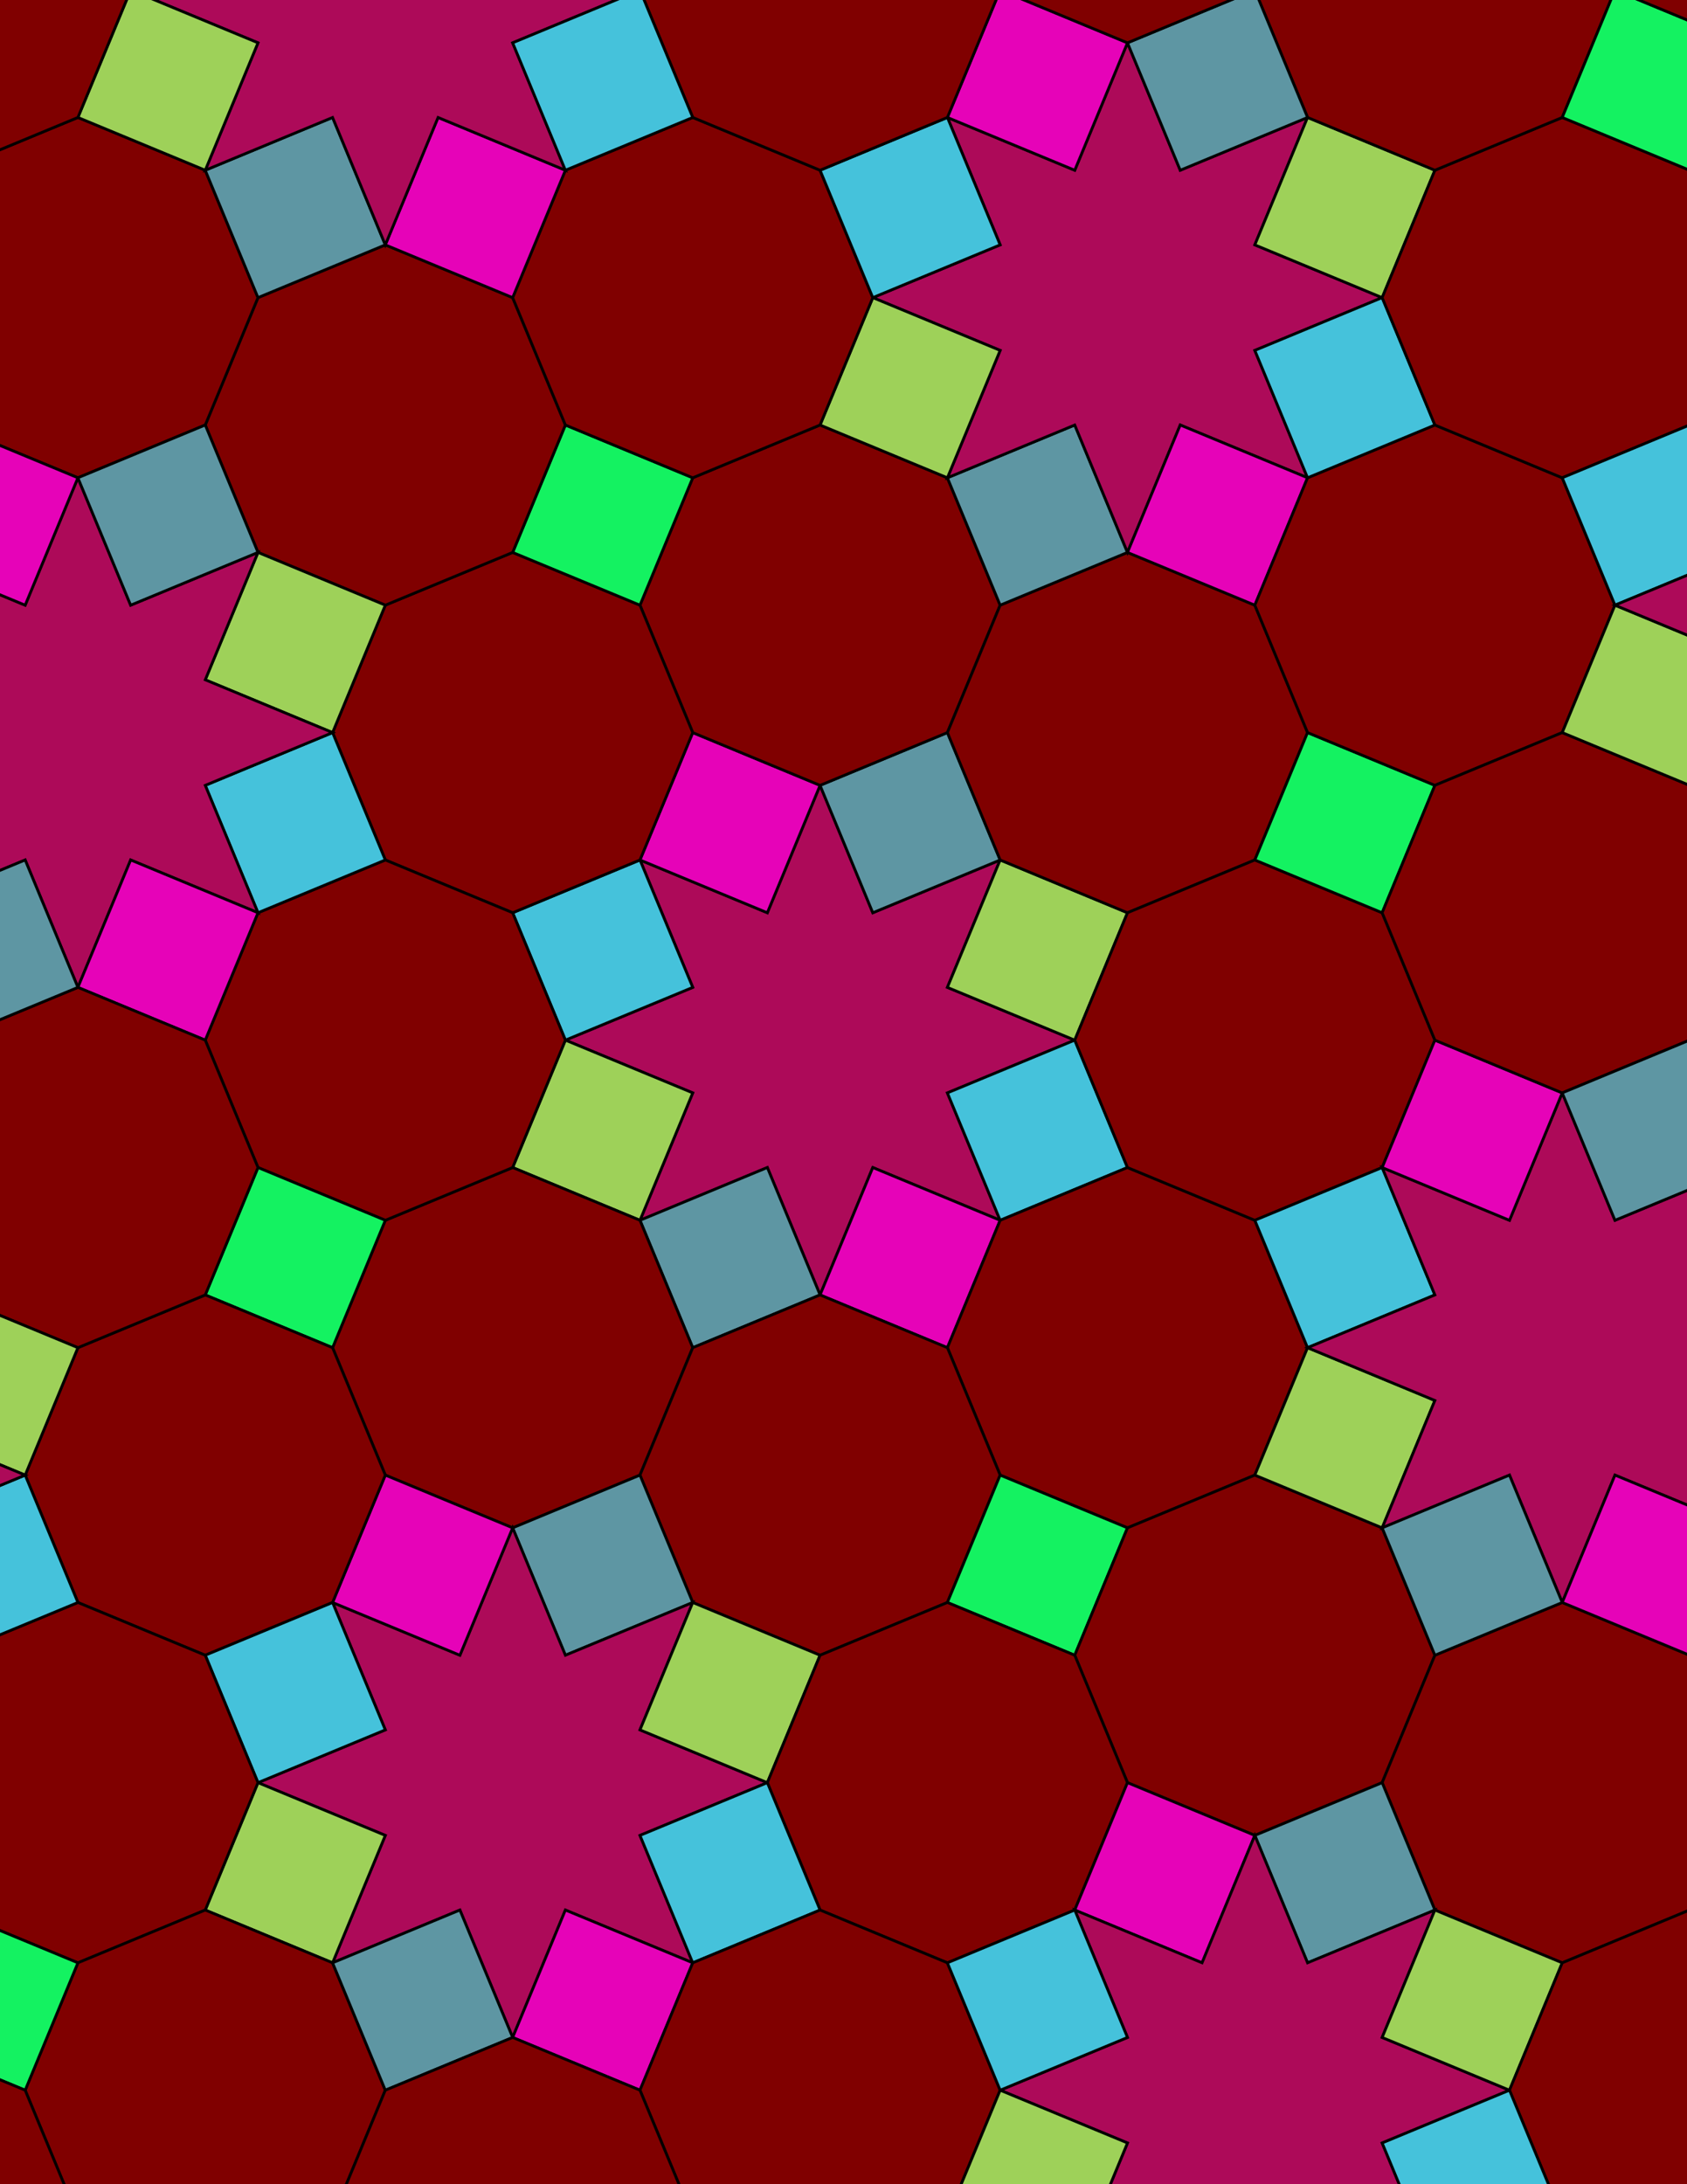 <svg xmlns="http://www.w3.org/2000/svg" xmlns:xlink="http://www.w3.org/1999/xlink" xmlns:inkscape="http://www.inkscape.org/namespaces/inkscape" version="1.1" width="612" height="792" viewBox="0 0 612 792">
<path transform="matrix(.1,0,0,-.1,0,792)" d="M2975 3224.5 3166.3 3686.5 3628.3 3495.1 3436.9 3957.1 3898.9 4148.4 3436.9 4339.7 3628.3 4801.7 3166.3 4610.3 2975 5072.3 2783.7 4610.3 2321.7 4801.7 2513.1 4339.7 2051.1 4148.4 2513.1 3957.1 2321.7 3495.1 2783.7 3686.5" fill="#ad0a59"/>
<path transform="matrix(.1,0,0,-.1,0,792)" stroke-width="10" stroke-linecap="butt" stroke-miterlimit="10" stroke-linejoin="miter" fill="none" stroke="#000000" d="M2975 3224.5 3166.3 3686.5 3628.3 3495.1 3436.9 3957.1 3898.9 4148.4 3436.9 4339.7 3628.3 4801.7 3166.3 4610.3 2975 5072.3 2783.7 4610.3 2321.7 4801.7 2513.1 4339.7 2051.1 4148.4 2513.1 3957.1 2321.7 3495.1 2783.7 3686.5Z"/>
<path transform="matrix(.1,0,0,-.1,0,792)" d="M3166.3 4610.3 3628.3 4801.7 3436.9 5263.6 2975 5072.3Z" fill="#5e96a3"/>
<path transform="matrix(.1,0,0,-.1,0,792)" stroke-width="10" stroke-linecap="butt" stroke-miterlimit="10" stroke-linejoin="miter" fill="none" stroke="#000000" d="M3166.3 4610.3 3628.3 4801.7 3436.9 5263.6 2975 5072.3Z"/>
<path transform="matrix(.1,0,0,-.1,0,792)" d="M2783.7 4610.3 2975 5072.3 2513.1 5263.6 2321.7 4801.7Z" fill="#e603b8"/>
<path transform="matrix(.1,0,0,-.1,0,792)" stroke-width="10" stroke-linecap="butt" stroke-miterlimit="10" stroke-linejoin="miter" fill="none" stroke="#000000" d="M2783.7 4610.3 2975 5072.3 2513.1 5263.6 2321.7 4801.7Z"/>
<path transform="matrix(.1,0,0,-.1,0,792)" d="M2783.7 3686.5 2321.7 3495.1 2513.1 3033.2 2975 3224.5Z" fill="#5e96a3"/>
<path transform="matrix(.1,0,0,-.1,0,792)" stroke-width="10" stroke-linecap="butt" stroke-miterlimit="10" stroke-linejoin="miter" fill="none" stroke="#000000" d="M2783.7 3686.5 2321.7 3495.1 2513.1 3033.2 2975 3224.5Z"/>
<path transform="matrix(.1,0,0,-.1,0,792)" d="M3166.3 3686.5 2975 3224.5 3436.9 3033.2 3628.3 3495.1Z" fill="#e603b8"/>
<path transform="matrix(.1,0,0,-.1,0,792)" stroke-width="10" stroke-linecap="butt" stroke-miterlimit="10" stroke-linejoin="miter" fill="none" stroke="#000000" d="M3166.3 3686.5 2975 3224.5 3436.9 3033.2 3628.3 3495.1Z"/>
<path transform="matrix(.1,0,0,-.1,0,792)" d="M3436.9 3957.1 3628.3 3495.1 4090.2 3686.5 3898.9 4148.4Z" fill="#45c2db"/>
<path transform="matrix(.1,0,0,-.1,0,792)" stroke-width="10" stroke-linecap="butt" stroke-miterlimit="10" stroke-linejoin="miter" fill="none" stroke="#000000" d="M3436.9 3957.1 3628.3 3495.1 4090.2 3686.5 3898.9 4148.4Z"/>
<path transform="matrix(.1,0,0,-.1,0,792)" d="M3436.9 4339.7 3898.9 4148.4 4090.2 4610.3 3628.3 4801.7Z" fill="#9ed159"/>
<path transform="matrix(.1,0,0,-.1,0,792)" stroke-width="10" stroke-linecap="butt" stroke-miterlimit="10" stroke-linejoin="miter" fill="none" stroke="#000000" d="M3436.9 4339.7 3898.9 4148.4 4090.2 4610.3 3628.3 4801.7Z"/>
<path transform="matrix(.1,0,0,-.1,0,792)" d="M2513.1 4339.7 2321.7 4801.7 1859.8 4610.3 2051.1 4148.4Z" fill="#45c2db"/>
<path transform="matrix(.1,0,0,-.1,0,792)" stroke-width="10" stroke-linecap="butt" stroke-miterlimit="10" stroke-linejoin="miter" fill="none" stroke="#000000" d="M2513.1 4339.7 2321.7 4801.7 1859.8 4610.3 2051.1 4148.4Z"/>
<path transform="matrix(.1,0,0,-.1,0,792)" d="M2513.1 3957.1 2051.1 4148.4 1859.8 3686.5 2321.7 3495.1Z" fill="#9ed159"/>
<path transform="matrix(.1,0,0,-.1,0,792)" stroke-width="10" stroke-linecap="butt" stroke-miterlimit="10" stroke-linejoin="miter" fill="none" stroke="#000000" d="M2513.1 3957.1 2051.1 4148.4 1859.8 3686.5 2321.7 3495.1Z"/>
<path transform="matrix(.1,0,0,-.1,0,792)" d="M2975 5072.3 3436.9 5263.6 3628.3 5725.6 3436.9 6187.5 2975 6378.9 2513.1 6187.5 2321.7 5725.6 2513.1 5263.6" fill="#800000"/>
<path transform="matrix(.1,0,0,-.1,0,792)" stroke-width="10" stroke-linecap="butt" stroke-miterlimit="10" stroke-linejoin="miter" fill="none" stroke="#000000" d="M2975 5072.3 3436.9 5263.6 3628.3 5725.6 3436.9 6187.5 2975 6378.9 2513.1 6187.5 2321.7 5725.6 2513.1 5263.6Z"/>
<path transform="matrix(.1,0,0,-.1,0,792)" d="M3628.3 4801.7 4090.2 4610.3 4552.2 4801.7 4743.5 5263.6 4552.2 5725.6 4090.2 5916.9 3628.3 5725.6 3436.9 5263.6" fill="#800000"/>
<path transform="matrix(.1,0,0,-.1,0,792)" stroke-width="10" stroke-linecap="butt" stroke-miterlimit="10" stroke-linejoin="miter" fill="none" stroke="#000000" d="M3628.3 4801.7 4090.2 4610.3 4552.2 4801.7 4743.5 5263.6 4552.2 5725.6 4090.2 5916.9 3628.3 5725.6 3436.9 5263.6Z"/>
<path transform="matrix(.1,0,0,-.1,0,792)" d="M2321.7 4801.7 2513.1 5263.6 2321.7 5725.6 1859.8 5916.9 1397.8 5725.6 1206.5 5263.6 1397.8 4801.7 1859.8 4610.3" fill="#800000"/>
<path transform="matrix(.1,0,0,-.1,0,792)" stroke-width="10" stroke-linecap="butt" stroke-miterlimit="10" stroke-linejoin="miter" fill="none" stroke="#000000" d="M2321.7 4801.7 2513.1 5263.6 2321.7 5725.6 1859.8 5916.9 1397.8 5725.6 1206.5 5263.6 1397.8 4801.7 1859.8 4610.3Z"/>
<path transform="matrix(.1,0,0,-.1,0,792)" d="M2321.7 3495.1 1859.8 3686.5 1397.8 3495.1 1206.5 3033.2 1397.8 2571.2 1859.8 2379.9 2321.7 2571.2 2513.1 3033.2" fill="#800000"/>
<path transform="matrix(.1,0,0,-.1,0,792)" stroke-width="10" stroke-linecap="butt" stroke-miterlimit="10" stroke-linejoin="miter" fill="none" stroke="#000000" d="M2321.7 3495.1 1859.8 3686.5 1397.8 3495.1 1206.5 3033.2 1397.8 2571.2 1859.8 2379.9 2321.7 2571.2 2513.1 3033.2Z"/>
<path transform="matrix(.1,0,0,-.1,0,792)" d="M3628.3 3495.1 3436.9 3033.2 3628.3 2571.2 4090.2 2379.9 4552.2 2571.2 4743.5 3033.2 4552.2 3495.1 4090.2 3686.5" fill="#800000"/>
<path transform="matrix(.1,0,0,-.1,0,792)" stroke-width="10" stroke-linecap="butt" stroke-miterlimit="10" stroke-linejoin="miter" fill="none" stroke="#000000" d="M3628.3 3495.1 3436.9 3033.2 3628.3 2571.2 4090.2 2379.9 4552.2 2571.2 4743.5 3033.2 4552.2 3495.1 4090.2 3686.5Z"/>
<path transform="matrix(.1,0,0,-.1,0,792)" d="M2975 3224.5 2513.1 3033.2 2321.7 2571.2 2513.1 2109.3 2975 1918 3436.9 2109.3 3628.3 2571.2 3436.9 3033.2" fill="#800000"/>
<path transform="matrix(.1,0,0,-.1,0,792)" stroke-width="10" stroke-linecap="butt" stroke-miterlimit="10" stroke-linejoin="miter" fill="none" stroke="#000000" d="M2975 3224.5 2513.1 3033.2 2321.7 2571.2 2513.1 2109.3 2975 1918 3436.9 2109.3 3628.3 2571.2 3436.9 3033.2Z"/>
<path transform="matrix(.1,0,0,-.1,0,792)" d="M3898.9 4148.4 4090.2 3686.5 4552.2 3495.1 5014.1 3686.5 5205.4 4148.4 5014.1 4610.3 4552.2 4801.7 4090.2 4610.3" fill="#800000"/>
<path transform="matrix(.1,0,0,-.1,0,792)" stroke-width="10" stroke-linecap="butt" stroke-miterlimit="10" stroke-linejoin="miter" fill="none" stroke="#000000" d="M3898.9 4148.4 4090.2 3686.5 4552.2 3495.1 5014.1 3686.5 5205.4 4148.4 5014.1 4610.3 4552.2 4801.7 4090.2 4610.3Z"/>
<path transform="matrix(.1,0,0,-.1,0,792)" d="M2051.1 4148.4 1859.8 4610.3 1397.8 4801.7 935.898 4610.3 744.602 4148.4 935.898 3686.5 1397.8 3495.1 1859.8 3686.5" fill="#800000"/>
<path transform="matrix(.1,0,0,-.1,0,792)" stroke-width="10" stroke-linecap="butt" stroke-miterlimit="10" stroke-linejoin="miter" fill="none" stroke="#000000" d="M2051.1 4148.4 1859.8 4610.3 1397.8 4801.7 935.898 4610.3 744.602 4148.4 935.898 3686.5 1397.8 3495.1 1859.8 3686.5Z"/>
<path transform="matrix(.1,0,0,-.1,0,792)" d="M3628.3 5725.6 4090.2 5916.9 3898.9 6378.9 3436.9 6187.5Z" fill="#5e96a3"/>
<path transform="matrix(.1,0,0,-.1,0,792)" stroke-width="10" stroke-linecap="butt" stroke-miterlimit="10" stroke-linejoin="miter" fill="none" stroke="#000000" d="M3628.3 5725.6 4090.2 5916.9 3898.9 6378.9 3436.9 6187.5Z"/>
<path transform="matrix(.1,0,0,-.1,0,792)" d="M2321.7 5725.6 2513.1 6187.5 2051.1 6378.9 1859.8 5916.9Z" fill="#14f261"/>
<path transform="matrix(.1,0,0,-.1,0,792)" stroke-width="10" stroke-linecap="butt" stroke-miterlimit="10" stroke-linejoin="miter" fill="none" stroke="#000000" d="M2321.7 5725.6 2513.1 6187.5 2051.1 6378.9 1859.8 5916.9Z"/>
<path transform="matrix(.1,0,0,-.1,0,792)" d="M2321.7 2571.2 1859.8 2379.9 2051.1 1918 2513.1 2109.3Z" fill="#5e96a3"/>
<path transform="matrix(.1,0,0,-.1,0,792)" stroke-width="10" stroke-linecap="butt" stroke-miterlimit="10" stroke-linejoin="miter" fill="none" stroke="#000000" d="M2321.7 2571.2 1859.8 2379.9 2051.1 1918 2513.1 2109.3Z"/>
<path transform="matrix(.1,0,0,-.1,0,792)" d="M3628.3 2571.2 3436.9 2109.3 3898.9 1918 4090.2 2379.9Z" fill="#14f261"/>
<path transform="matrix(.1,0,0,-.1,0,792)" stroke-width="10" stroke-linecap="butt" stroke-miterlimit="10" stroke-linejoin="miter" fill="none" stroke="#000000" d="M3628.3 2571.2 3436.9 2109.3 3898.9 1918 4090.2 2379.9Z"/>
<path transform="matrix(.1,0,0,-.1,0,792)" d="M4090.2 5916.9 4281.6 6378.9 4743.5 6187.5 4552.2 6649.4 5014.1 6840.8 4552.2 7032.1 4743.5 7494.1 4281.6 7302.7 4090.2 7764.7 3898.9 7302.7 3436.9 7494.1 3628.3 7032.1 3166.3 6840.8 3628.3 6649.4 3436.9 6187.5 3898.9 6378.9" fill="#ad0a59"/>
<path transform="matrix(.1,0,0,-.1,0,792)" stroke-width="10" stroke-linecap="butt" stroke-miterlimit="10" stroke-linejoin="miter" fill="none" stroke="#000000" d="M4090.2 5916.9 4281.6 6378.9 4743.5 6187.5 4552.2 6649.4 5014.1 6840.8 4552.2 7032.1 4743.5 7494.1 4281.6 7302.7 4090.2 7764.7 3898.9 7302.7 3436.9 7494.1 3628.3 7032.1 3166.3 6840.8 3628.3 6649.4 3436.9 6187.5 3898.9 6378.9Z"/>
<path transform="matrix(.1,0,0,-.1,0,792)" d="M4090.2 5916.9 4552.2 5725.6 4743.5 6187.5 4281.6 6378.9Z" fill="#e603b8"/>
<path transform="matrix(.1,0,0,-.1,0,792)" stroke-width="10" stroke-linecap="butt" stroke-miterlimit="10" stroke-linejoin="miter" fill="none" stroke="#000000" d="M4090.2 5916.9 4552.2 5725.6 4743.5 6187.5 4281.6 6378.9Z"/>
<path transform="matrix(.1,0,0,-.1,0,792)" d="M1859.8 5916.9 2051.1 6378.9 1859.8 6840.8 1397.8 7032.1 935.898 6840.8 744.602 6378.9 935.898 5916.9 1397.8 5725.6" fill="#800000"/>
<path transform="matrix(.1,0,0,-.1,0,792)" stroke-width="10" stroke-linecap="butt" stroke-miterlimit="10" stroke-linejoin="miter" fill="none" stroke="#000000" d="M1859.8 5916.9 2051.1 6378.9 1859.8 6840.8 1397.8 7032.1 935.898 6840.8 744.602 6378.9 935.898 5916.9 1397.8 5725.6Z"/>
<path transform="matrix(.1,0,0,-.1,0,792)" d="M1859.8 2379.9 1668.4 1918 1206.5 2109.3 1397.8 1647.4 935.898 1456 1397.8 1264.7 1206.5 802.699 1668.4 994.102 1859.8 532.102 2051.1 994.102 2513.1 802.699 2321.7 1264.7 2783.7 1456 2321.7 1647.4 2513.1 2109.3 2051.1 1918" fill="#ad0a59"/>
<path transform="matrix(.1,0,0,-.1,0,792)" stroke-width="10" stroke-linecap="butt" stroke-miterlimit="10" stroke-linejoin="miter" fill="none" stroke="#000000" d="M1859.8 2379.9 1668.4 1918 1206.5 2109.3 1397.8 1647.4 935.898 1456 1397.8 1264.7 1206.5 802.699 1668.4 994.102 1859.8 532.102 2051.1 994.102 2513.1 802.699 2321.7 1264.7 2783.7 1456 2321.7 1647.4 2513.1 2109.3 2051.1 1918Z"/>
<path transform="matrix(.1,0,0,-.1,0,792)" d="M1859.8 2379.9 1397.8 2571.2 1206.5 2109.3 1668.4 1918Z" fill="#e603b8"/>
<path transform="matrix(.1,0,0,-.1,0,792)" stroke-width="10" stroke-linecap="butt" stroke-miterlimit="10" stroke-linejoin="miter" fill="none" stroke="#000000" d="M1859.8 2379.9 1397.8 2571.2 1206.5 2109.3 1668.4 1918Z"/>
<path transform="matrix(.1,0,0,-.1,0,792)" d="M4090.2 2379.9 3898.9 1918 4090.2 1456 4552.2 1264.7 5014.1 1456 5205.4 1918 5014.1 2379.9 4552.2 2571.2" fill="#800000"/>
<path transform="matrix(.1,0,0,-.1,0,792)" stroke-width="10" stroke-linecap="butt" stroke-miterlimit="10" stroke-linejoin="miter" fill="none" stroke="#000000" d="M4090.2 2379.9 3898.9 1918 4090.2 1456 4552.2 1264.7 5014.1 1456 5205.4 1918 5014.1 2379.9 4552.2 2571.2Z"/>
<path transform="matrix(.1,0,0,-.1,0,792)" d="M3436.9 6187.5 3628.3 6649.4 3166.3 6840.8 2975 6378.9Z" fill="#9ed159"/>
<path transform="matrix(.1,0,0,-.1,0,792)" stroke-width="10" stroke-linecap="butt" stroke-miterlimit="10" stroke-linejoin="miter" fill="none" stroke="#000000" d="M3436.9 6187.5 3628.3 6649.4 3166.3 6840.8 2975 6378.9Z"/>
<path transform="matrix(.1,0,0,-.1,0,792)" d="M2513.1 6187.5 2975 6378.9 3166.3 6840.8 2975 7302.7 2513.1 7494.1 2051.1 7302.7 1859.8 6840.8 2051.1 6378.9" fill="#800000"/>
<path transform="matrix(.1,0,0,-.1,0,792)" stroke-width="10" stroke-linecap="butt" stroke-miterlimit="10" stroke-linejoin="miter" fill="none" stroke="#000000" d="M2513.1 6187.5 2975 6378.9 3166.3 6840.8 2975 7302.7 2513.1 7494.1 2051.1 7302.7 1859.8 6840.8 2051.1 6378.9Z"/>
<path transform="matrix(.1,0,0,-.1,0,792)" d="M2513.1 2109.3 2321.7 1647.4 2783.7 1456 2975 1918Z" fill="#9ed159"/>
<path transform="matrix(.1,0,0,-.1,0,792)" stroke-width="10" stroke-linecap="butt" stroke-miterlimit="10" stroke-linejoin="miter" fill="none" stroke="#000000" d="M2513.1 2109.3 2321.7 1647.4 2783.7 1456 2975 1918Z"/>
<path transform="matrix(.1,0,0,-.1,0,792)" d="M3436.9 2109.3 2975 1918 2783.7 1456 2975 994.102 3436.9 802.699 3898.9 994.102 4090.2 1456 3898.9 1918" fill="#800000"/>
<path transform="matrix(.1,0,0,-.1,0,792)" stroke-width="10" stroke-linecap="butt" stroke-miterlimit="10" stroke-linejoin="miter" fill="none" stroke="#000000" d="M3436.9 2109.3 2975 1918 2783.7 1456 2975 994.102 3436.9 802.699 3898.9 994.102 4090.2 1456 3898.9 1918Z"/>
<path transform="matrix(.1,0,0,-.1,0,792)" d="M4552.2 2571.2 5014.1 2379.9 5205.4 2841.8 4743.5 3033.2Z" fill="#9ed159"/>
<path transform="matrix(.1,0,0,-.1,0,792)" stroke-width="10" stroke-linecap="butt" stroke-miterlimit="10" stroke-linejoin="miter" fill="none" stroke="#000000" d="M4552.2 2571.2 5014.1 2379.9 5205.4 2841.8 4743.5 3033.2Z"/>
<path transform="matrix(.1,0,0,-.1,0,792)" d="M4552.2 3495.1 4743.5 3033.2 5205.4 3224.5 5014.1 3686.5Z" fill="#45c2db"/>
<path transform="matrix(.1,0,0,-.1,0,792)" stroke-width="10" stroke-linecap="butt" stroke-miterlimit="10" stroke-linejoin="miter" fill="none" stroke="#000000" d="M4552.2 3495.1 4743.5 3033.2 5205.4 3224.5 5014.1 3686.5Z"/>
<path transform="matrix(.1,0,0,-.1,0,792)" d="M4552.2 4801.7 5014.1 4610.3 5205.4 5072.3 4743.5 5263.6Z" fill="#14f261"/>
<path transform="matrix(.1,0,0,-.1,0,792)" stroke-width="10" stroke-linecap="butt" stroke-miterlimit="10" stroke-linejoin="miter" fill="none" stroke="#000000" d="M4552.2 4801.7 5014.1 4610.3 5205.4 5072.3 4743.5 5263.6Z"/>
<path transform="matrix(.1,0,0,-.1,0,792)" d="M4552.2 5725.6 4743.5 5263.6 5205.4 5072.3 5667.4 5263.6 5858.7 5725.6 5667.4 6187.5 5205.4 6378.9 4743.5 6187.5" fill="#800000"/>
<path transform="matrix(.1,0,0,-.1,0,792)" stroke-width="10" stroke-linecap="butt" stroke-miterlimit="10" stroke-linejoin="miter" fill="none" stroke="#000000" d="M4552.2 5725.6 4743.5 5263.6 5205.4 5072.3 5667.4 5263.6 5858.7 5725.6 5667.4 6187.5 5205.4 6378.9 4743.5 6187.5Z"/>
<path transform="matrix(.1,0,0,-.1,0,792)" d="M1397.8 5725.6 935.898 5916.9 744.602 5455 1206.5 5263.6Z" fill="#9ed159"/>
<path transform="matrix(.1,0,0,-.1,0,792)" stroke-width="10" stroke-linecap="butt" stroke-miterlimit="10" stroke-linejoin="miter" fill="none" stroke="#000000" d="M1397.8 5725.6 935.898 5916.9 744.602 5455 1206.5 5263.6Z"/>
<path transform="matrix(.1,0,0,-.1,0,792)" d="M1397.8 4801.7 1206.5 5263.6 744.602 5072.3 935.898 4610.3Z" fill="#45c2db"/>
<path transform="matrix(.1,0,0,-.1,0,792)" stroke-width="10" stroke-linecap="butt" stroke-miterlimit="10" stroke-linejoin="miter" fill="none" stroke="#000000" d="M1397.8 4801.7 1206.5 5263.6 744.602 5072.3 935.898 4610.3Z"/>
<path transform="matrix(.1,0,0,-.1,0,792)" d="M1397.8 3495.1 935.898 3686.5 744.602 3224.5 1206.5 3033.2Z" fill="#14f261"/>
<path transform="matrix(.1,0,0,-.1,0,792)" stroke-width="10" stroke-linecap="butt" stroke-miterlimit="10" stroke-linejoin="miter" fill="none" stroke="#000000" d="M1397.8 3495.1 935.898 3686.5 744.602 3224.5 1206.5 3033.2Z"/>
<path transform="matrix(.1,0,0,-.1,0,792)" d="M1397.8 2571.2 1206.5 3033.2 744.602 3224.5 282.602 3033.2 91.301 2571.2 282.602 2109.3 744.602 1918 1206.5 2109.3" fill="#800000"/>
<path transform="matrix(.1,0,0,-.1,0,792)" stroke-width="10" stroke-linecap="butt" stroke-miterlimit="10" stroke-linejoin="miter" fill="none" stroke="#000000" d="M1397.8 2571.2 1206.5 3033.2 744.602 3224.5 282.602 3033.2 91.301 2571.2 282.602 2109.3 744.602 1918 1206.5 2109.3Z"/>
<path transform="matrix(.1,0,0,-.1,0,792)" d="M1206.5 2109.3 744.602 1918 935.898 1456 1397.8 1647.4Z" fill="#45c2db"/>
<path transform="matrix(.1,0,0,-.1,0,792)" stroke-width="10" stroke-linecap="butt" stroke-miterlimit="10" stroke-linejoin="miter" fill="none" stroke="#000000" d="M1206.5 2109.3 744.602 1918 935.898 1456 1397.8 1647.4Z"/>
<path transform="matrix(.1,0,0,-.1,0,792)" d="M4743.5 3033.2 5205.4 2841.8 5014.1 2379.9 5476 2571.2 5667.4 2109.3 5858.7 2571.2 6320.7 2379.9 6129.3 2841.8 6591.3 3033.2 6129.3 3224.5 6320.7 3686.5 5858.7 3495.1 5667.4 3957.1 5476 3495.1 5014.1 3686.5 5205.4 3224.5" fill="#ad0a59"/>
<path transform="matrix(.1,0,0,-.1,0,792)" stroke-width="10" stroke-linecap="butt" stroke-miterlimit="10" stroke-linejoin="miter" fill="none" stroke="#000000" d="M4743.5 3033.2 5205.4 2841.8 5014.1 2379.9 5476 2571.2 5667.4 2109.3 5858.7 2571.2 6320.7 2379.9 6129.3 2841.8 6591.3 3033.2 6129.3 3224.5 6320.7 3686.5 5858.7 3495.1 5667.4 3957.1 5476 3495.1 5014.1 3686.5 5205.4 3224.5Z"/>
<path transform="matrix(.1,0,0,-.1,0,792)" d="M4743.5 6187.5 5205.4 6378.9 5014.1 6840.8 4552.2 6649.4Z" fill="#45c2db"/>
<path transform="matrix(.1,0,0,-.1,0,792)" stroke-width="10" stroke-linecap="butt" stroke-miterlimit="10" stroke-linejoin="miter" fill="none" stroke="#000000" d="M4743.5 6187.5 5205.4 6378.9 5014.1 6840.8 4552.2 6649.4Z"/>
<path transform="matrix(.1,0,0,-.1,0,792)" d="M1206.5 5263.6 744.602 5455 935.898 5916.9 474 5725.6 282.602 6187.5 91.301 5725.6-370.699 5916.9-179.301 5455-641.301 5263.6-179.301 5072.3-370.699 4610.3 91.301 4801.7 282.602 4339.7 474 4801.7 935.898 4610.3 744.602 5072.3" fill="#ad0a59"/>
<path transform="matrix(.1,0,0,-.1,0,792)" stroke-width="10" stroke-linecap="butt" stroke-miterlimit="10" stroke-linejoin="miter" fill="none" stroke="#000000" d="M1206.5 5263.6 744.602 5455 935.898 5916.9 474 5725.6 282.602 6187.5 91.301 5725.6-370.699 5916.9-179.301 5455-641.301 5263.6-179.301 5072.3-370.699 4610.3 91.301 4801.7 282.602 4339.7 474 4801.7 935.898 4610.3 744.602 5072.3Z"/>
<path transform="matrix(.1,0,0,-.1,0,792)" d="M3166.3 6840.8 3628.3 7032.1 3436.9 7494.1 2975 7302.7Z" fill="#45c2db"/>
<path transform="matrix(.1,0,0,-.1,0,792)" stroke-width="10" stroke-linecap="butt" stroke-miterlimit="10" stroke-linejoin="miter" fill="none" stroke="#000000" d="M3166.3 6840.8 3628.3 7032.1 3436.9 7494.1 2975 7302.7Z"/>
<path transform="matrix(.1,0,0,-.1,0,792)" d="M1859.8 6840.8 2051.1 7302.7 1589.2 7494.1 1397.8 7032.1Z" fill="#e603b8"/>
<path transform="matrix(.1,0,0,-.1,0,792)" stroke-width="10" stroke-linecap="butt" stroke-miterlimit="10" stroke-linejoin="miter" fill="none" stroke="#000000" d="M1859.8 6840.8 2051.1 7302.7 1589.2 7494.1 1397.8 7032.1Z"/>
<path transform="matrix(.1,0,0,-.1,0,792)" d="M2783.7 1456 2321.7 1264.7 2513.1 802.699 2975 994.102Z" fill="#45c2db"/>
<path transform="matrix(.1,0,0,-.1,0,792)" stroke-width="10" stroke-linecap="butt" stroke-miterlimit="10" stroke-linejoin="miter" fill="none" stroke="#000000" d="M2783.7 1456 2321.7 1264.7 2513.1 802.699 2975 994.102Z"/>
<path transform="matrix(.1,0,0,-.1,0,792)" d="M4090.2 1456 3898.9 994.102 4360.8 802.699 4552.2 1264.7Z" fill="#e603b8"/>
<path transform="matrix(.1,0,0,-.1,0,792)" stroke-width="10" stroke-linecap="butt" stroke-miterlimit="10" stroke-linejoin="miter" fill="none" stroke="#000000" d="M4090.2 1456 3898.9 994.102 4360.8 802.699 4552.2 1264.7Z"/>
<path transform="matrix(.1,0,0,-.1,0,792)" d="M5014.1 1456 5205.4 994.102 5667.4 802.699 6129.3 994.102 6320.7 1456 6129.3 1918 5667.4 2109.3 5205.4 1918" fill="#800000"/>
<path transform="matrix(.1,0,0,-.1,0,792)" stroke-width="10" stroke-linecap="butt" stroke-miterlimit="10" stroke-linejoin="miter" fill="none" stroke="#000000" d="M5014.1 1456 5205.4 994.102 5667.4 802.699 6129.3 994.102 6320.7 1456 6129.3 1918 5667.4 2109.3 5205.4 1918Z"/>
<path transform="matrix(.1,0,0,-.1,0,792)" d="M5014.1 1456 4552.2 1264.7 4743.5 802.699 5205.4 994.102Z" fill="#5e96a3"/>
<path transform="matrix(.1,0,0,-.1,0,792)" stroke-width="10" stroke-linecap="butt" stroke-miterlimit="10" stroke-linejoin="miter" fill="none" stroke="#000000" d="M5014.1 1456 4552.2 1264.7 4743.5 802.699 5205.4 994.102Z"/>
<path transform="matrix(.1,0,0,-.1,0,792)" d="M5014.1 2379.9 5205.4 1918 5667.4 2109.3 5476 2571.2Z" fill="#5e96a3"/>
<path transform="matrix(.1,0,0,-.1,0,792)" stroke-width="10" stroke-linecap="butt" stroke-miterlimit="10" stroke-linejoin="miter" fill="none" stroke="#000000" d="M5014.1 2379.9 5205.4 1918 5667.4 2109.3 5476 2571.2Z"/>
<path transform="matrix(.1,0,0,-.1,0,792)" d="M5014.1 3686.5 5476 3495.1 5667.4 3957.1 5205.4 4148.4Z" fill="#e603b8"/>
<path transform="matrix(.1,0,0,-.1,0,792)" stroke-width="10" stroke-linecap="butt" stroke-miterlimit="10" stroke-linejoin="miter" fill="none" stroke="#000000" d="M5014.1 3686.5 5476 3495.1 5667.4 3957.1 5205.4 4148.4Z"/>
<path transform="matrix(.1,0,0,-.1,0,792)" d="M5014.1 4610.3 5205.4 4148.4 5667.4 3957.1 6129.3 4148.4 6320.7 4610.3 6129.3 5072.3 5667.4 5263.6 5205.4 5072.3" fill="#800000"/>
<path transform="matrix(.1,0,0,-.1,0,792)" stroke-width="10" stroke-linecap="butt" stroke-miterlimit="10" stroke-linejoin="miter" fill="none" stroke="#000000" d="M5014.1 4610.3 5205.4 4148.4 5667.4 3957.1 6129.3 4148.4 6320.7 4610.3 6129.3 5072.3 5667.4 5263.6 5205.4 5072.3Z"/>
<path transform="matrix(.1,0,0,-.1,0,792)" d="M5014.1 6840.8 5205.4 7302.7 4743.5 7494.1 4552.2 7032.1Z" fill="#9ed159"/>
<path transform="matrix(.1,0,0,-.1,0,792)" stroke-width="10" stroke-linecap="butt" stroke-miterlimit="10" stroke-linejoin="miter" fill="none" stroke="#000000" d="M5014.1 6840.8 5205.4 7302.7 4743.5 7494.1 4552.2 7032.1Z"/>
<path transform="matrix(.1,0,0,-.1,0,792)" d="M5014.1 6840.8 5205.4 6378.9 5667.4 6187.5 6129.3 6378.9 6320.7 6840.8 6129.3 7302.7 5667.4 7494.1 5205.4 7302.7" fill="#800000"/>
<path transform="matrix(.1,0,0,-.1,0,792)" stroke-width="10" stroke-linecap="butt" stroke-miterlimit="10" stroke-linejoin="miter" fill="none" stroke="#000000" d="M5014.1 6840.8 5205.4 6378.9 5667.4 6187.5 6129.3 6378.9 6320.7 6840.8 6129.3 7302.7 5667.4 7494.1 5205.4 7302.7Z"/>
<path transform="matrix(.1,0,0,-.1,0,792)" d="M935.898 6840.8 744.602 7302.7 282.602 7494.1-179.301 7302.7-370.699 6840.8-179.301 6378.9 282.602 6187.5 744.602 6378.9" fill="#800000"/>
<path transform="matrix(.1,0,0,-.1,0,792)" stroke-width="10" stroke-linecap="butt" stroke-miterlimit="10" stroke-linejoin="miter" fill="none" stroke="#000000" d="M935.898 6840.8 744.602 7302.7 282.602 7494.1-179.301 7302.7-370.699 6840.8-179.301 6378.9 282.602 6187.5 744.602 6378.9Z"/>
<path transform="matrix(.1,0,0,-.1,0,792)" d="M935.898 6840.8 1397.8 7032.1 1206.5 7494.1 744.602 7302.7Z" fill="#5e96a3"/>
<path transform="matrix(.1,0,0,-.1,0,792)" stroke-width="10" stroke-linecap="butt" stroke-miterlimit="10" stroke-linejoin="miter" fill="none" stroke="#000000" d="M935.898 6840.8 1397.8 7032.1 1206.5 7494.1 744.602 7302.7Z"/>
<path transform="matrix(.1,0,0,-.1,0,792)" d="M935.898 5916.9 744.602 6378.9 282.602 6187.5 474 5725.6Z" fill="#5e96a3"/>
<path transform="matrix(.1,0,0,-.1,0,792)" stroke-width="10" stroke-linecap="butt" stroke-miterlimit="10" stroke-linejoin="miter" fill="none" stroke="#000000" d="M935.898 5916.9 744.602 6378.9 282.602 6187.5 474 5725.6Z"/>
<path transform="matrix(.1,0,0,-.1,0,792)" d="M935.898 4610.3 474 4801.7 282.602 4339.7 744.602 4148.4Z" fill="#e603b8"/>
<path transform="matrix(.1,0,0,-.1,0,792)" stroke-width="10" stroke-linecap="butt" stroke-miterlimit="10" stroke-linejoin="miter" fill="none" stroke="#000000" d="M935.898 4610.3 474 4801.7 282.602 4339.7 744.602 4148.4Z"/>
<path transform="matrix(.1,0,0,-.1,0,792)" d="M935.898 3686.5 744.602 4148.4 282.602 4339.7-179.301 4148.4-370.699 3686.5-179.301 3224.5 282.602 3033.2 744.602 3224.5" fill="#800000"/>
<path transform="matrix(.1,0,0,-.1,0,792)" stroke-width="10" stroke-linecap="butt" stroke-miterlimit="10" stroke-linejoin="miter" fill="none" stroke="#000000" d="M935.898 3686.5 744.602 4148.4 282.602 4339.7-179.301 4148.4-370.699 3686.5-179.301 3224.5 282.602 3033.2 744.602 3224.5Z"/>
<path transform="matrix(.1,0,0,-.1,0,792)" d="M935.898 1456 744.602 994.102 1206.5 802.699 1397.8 1264.7Z" fill="#9ed159"/>
<path transform="matrix(.1,0,0,-.1,0,792)" stroke-width="10" stroke-linecap="butt" stroke-miterlimit="10" stroke-linejoin="miter" fill="none" stroke="#000000" d="M935.898 1456 744.602 994.102 1206.5 802.699 1397.8 1264.7Z"/>
<path transform="matrix(.1,0,0,-.1,0,792)" d="M935.898 1456 744.602 1918 282.602 2109.3-179.301 1918-370.699 1456-179.301 994.102 282.602 802.699 744.602 994.102" fill="#800000"/>
<path transform="matrix(.1,0,0,-.1,0,792)" stroke-width="10" stroke-linecap="butt" stroke-miterlimit="10" stroke-linejoin="miter" fill="none" stroke="#000000" d="M935.898 1456 744.602 1918 282.602 2109.3-179.301 1918-370.699 1456-179.301 994.102 282.602 802.699 744.602 994.102Z"/>
<path transform="matrix(.1,0,0,-.1,0,792)" d="M1397.8 7032.1 1589.2 7494.1 2051.1 7302.7 1859.8 7764.7 2321.7 7956 1859.8 8147.4 2051.1 8609.3 1589.2 8418 1397.8 8879.9 1206.5 8418 744.602 8609.3 935.898 8147.4 474 7956 935.898 7764.7 744.602 7302.7 1206.5 7494.1" fill="#ad0a59"/>
<path transform="matrix(.1,0,0,-.1,0,792)" stroke-width="10" stroke-linecap="butt" stroke-miterlimit="10" stroke-linejoin="miter" fill="none" stroke="#000000" d="M1397.8 7032.1 1589.2 7494.1 2051.1 7302.7 1859.8 7764.7 2321.7 7956 1859.8 8147.4 2051.1 8609.3 1589.2 8418 1397.8 8879.9 1206.5 8418 744.602 8609.3 935.898 8147.4 474 7956 935.898 7764.7 744.602 7302.7 1206.5 7494.1Z"/>
<path transform="matrix(.1,0,0,-.1,0,792)" d="M4552.2 1264.7 4360.8 802.699 3898.9 994.102 4090.2 532.102 3628.3 340.801 4090.2 149.5 3898.9-312.5 4360.8-121.102 4552.2-583.102 4743.5-121.102 5205.4-312.5 5014.1 149.5 5476 340.801 5014.1 532.102 5205.4 994.102 4743.5 802.699" fill="#ad0a59"/>
<path transform="matrix(.1,0,0,-.1,0,792)" stroke-width="10" stroke-linecap="butt" stroke-miterlimit="10" stroke-linejoin="miter" fill="none" stroke="#000000" d="M4552.2 1264.7 4360.8 802.699 3898.9 994.102 4090.2 532.102 3628.3 340.801 4090.2 149.5 3898.9-312.5 4360.8-121.102 4552.2-583.102 4743.5-121.102 5205.4-312.5 5014.1 149.5 5476 340.801 5014.1 532.102 5205.4 994.102 4743.5 802.699Z"/>
<path transform="matrix(.1,0,0,-.1,0,792)" d="M5205.4 7302.7 5667.4 7494.1 5858.7 7956 5667.4 8418 5205.4 8609.3 4743.5 8418 4552.2 7956 4743.5 7494.1" fill="#800000"/>
<path transform="matrix(.1,0,0,-.1,0,792)" stroke-width="10" stroke-linecap="butt" stroke-miterlimit="10" stroke-linejoin="miter" fill="none" stroke="#000000" d="M5205.4 7302.7 5667.4 7494.1 5858.7 7956 5667.4 8418 5205.4 8609.3 4743.5 8418 4552.2 7956 4743.5 7494.1Z"/>
<path transform="matrix(.1,0,0,-.1,0,792)" d="M4281.6 7302.7 4743.5 7494.1 4552.2 7956 4090.2 7764.7Z" fill="#5e96a3"/>
<path transform="matrix(.1,0,0,-.1,0,792)" stroke-width="10" stroke-linecap="butt" stroke-miterlimit="10" stroke-linejoin="miter" fill="none" stroke="#000000" d="M4281.6 7302.7 4743.5 7494.1 4552.2 7956 4090.2 7764.7Z"/>
<path transform="matrix(.1,0,0,-.1,0,792)" d="M3898.9 7302.7 4090.2 7764.7 3628.3 7956 3436.9 7494.1Z" fill="#e603b8"/>
<path transform="matrix(.1,0,0,-.1,0,792)" stroke-width="10" stroke-linecap="butt" stroke-miterlimit="10" stroke-linejoin="miter" fill="none" stroke="#000000" d="M3898.9 7302.7 4090.2 7764.7 3628.3 7956 3436.9 7494.1Z"/>
<path transform="matrix(.1,0,0,-.1,0,792)" d="M2975 7302.7 3436.9 7494.1 3628.3 7956 3436.9 8418 2975 8609.3 2513.1 8418 2321.7 7956 2513.1 7494.1" fill="#800000"/>
<path transform="matrix(.1,0,0,-.1,0,792)" stroke-width="10" stroke-linecap="butt" stroke-miterlimit="10" stroke-linejoin="miter" fill="none" stroke="#000000" d="M2975 7302.7 3436.9 7494.1 3628.3 7956 3436.9 8418 2975 8609.3 2513.1 8418 2321.7 7956 2513.1 7494.1Z"/>
<path transform="matrix(.1,0,0,-.1,0,792)" d="M2051.1 7302.7 2513.1 7494.1 2321.7 7956 1859.8 7764.7Z" fill="#45c2db"/>
<path transform="matrix(.1,0,0,-.1,0,792)" stroke-width="10" stroke-linecap="butt" stroke-miterlimit="10" stroke-linejoin="miter" fill="none" stroke="#000000" d="M2051.1 7302.7 2513.1 7494.1 2321.7 7956 1859.8 7764.7Z"/>
<path transform="matrix(.1,0,0,-.1,0,792)" d="M744.602 7302.7 935.898 7764.7 474 7956 282.602 7494.1Z" fill="#9ed159"/>
<path transform="matrix(.1,0,0,-.1,0,792)" stroke-width="10" stroke-linecap="butt" stroke-miterlimit="10" stroke-linejoin="miter" fill="none" stroke="#000000" d="M744.602 7302.7 935.898 7764.7 474 7956 282.602 7494.1Z"/>
<path transform="matrix(.1,0,0,-.1,0,792)" d="M744.602 994.102 282.602 802.699 91.301 340.801 282.602-121.102 744.602-312.5 1206.5-121.102 1397.8 340.801 1206.5 802.699" fill="#800000"/>
<path transform="matrix(.1,0,0,-.1,0,792)" stroke-width="10" stroke-linecap="butt" stroke-miterlimit="10" stroke-linejoin="miter" fill="none" stroke="#000000" d="M744.602 994.102 282.602 802.699 91.301 340.801 282.602-121.102 744.602-312.5 1206.5-121.102 1397.8 340.801 1206.5 802.699Z"/>
<path transform="matrix(.1,0,0,-.1,0,792)" d="M1668.4 994.102 1206.5 802.699 1397.8 340.801 1859.8 532.102Z" fill="#5e96a3"/>
<path transform="matrix(.1,0,0,-.1,0,792)" stroke-width="10" stroke-linecap="butt" stroke-miterlimit="10" stroke-linejoin="miter" fill="none" stroke="#000000" d="M1668.4 994.102 1206.5 802.699 1397.8 340.801 1859.8 532.102Z"/>
<path transform="matrix(.1,0,0,-.1,0,792)" d="M2051.1 994.102 1859.8 532.102 2321.7 340.801 2513.1 802.699Z" fill="#e603b8"/>
<path transform="matrix(.1,0,0,-.1,0,792)" stroke-width="10" stroke-linecap="butt" stroke-miterlimit="10" stroke-linejoin="miter" fill="none" stroke="#000000" d="M2051.1 994.102 1859.8 532.102 2321.7 340.801 2513.1 802.699Z"/>
<path transform="matrix(.1,0,0,-.1,0,792)" d="M2975 994.102 2513.1 802.699 2321.7 340.801 2513.1-121.102 2975-312.5 3436.9-121.102 3628.3 340.801 3436.9 802.699" fill="#800000"/>
<path transform="matrix(.1,0,0,-.1,0,792)" stroke-width="10" stroke-linecap="butt" stroke-miterlimit="10" stroke-linejoin="miter" fill="none" stroke="#000000" d="M2975 994.102 2513.1 802.699 2321.7 340.801 2513.1-121.102 2975-312.5 3436.9-121.102 3628.3 340.801 3436.9 802.699Z"/>
<path transform="matrix(.1,0,0,-.1,0,792)" d="M3898.9 994.102 3436.9 802.699 3628.3 340.801 4090.2 532.102Z" fill="#45c2db"/>
<path transform="matrix(.1,0,0,-.1,0,792)" stroke-width="10" stroke-linecap="butt" stroke-miterlimit="10" stroke-linejoin="miter" fill="none" stroke="#000000" d="M3898.9 994.102 3436.9 802.699 3628.3 340.801 4090.2 532.102Z"/>
<path transform="matrix(.1,0,0,-.1,0,792)" d="M5205.4 994.102 5014.1 532.102 5476 340.801 5667.4 802.699Z" fill="#9ed159"/>
<path transform="matrix(.1,0,0,-.1,0,792)" stroke-width="10" stroke-linecap="butt" stroke-miterlimit="10" stroke-linejoin="miter" fill="none" stroke="#000000" d="M5205.4 994.102 5014.1 532.102 5476 340.801 5667.4 802.699Z"/>
<path transform="matrix(.1,0,0,-.1,0,792)" d="M4090.2 7764.7 4552.2 7956 4743.5 8418 4552.2 8879.9 4090.2 9071.2 3628.3 8879.9 3436.9 8418 3628.3 7956" fill="#800000"/>
<path transform="matrix(.1,0,0,-.1,0,792)" stroke-width="10" stroke-linecap="butt" stroke-miterlimit="10" stroke-linejoin="miter" fill="none" stroke="#000000" d="M4090.2 7764.7 4552.2 7956 4743.5 8418 4552.2 8879.9 4090.2 9071.2 3628.3 8879.9 3436.9 8418 3628.3 7956Z"/>
<path transform="matrix(.1,0,0,-.1,0,792)" d="M1859.8 532.102 1397.8 340.801 1206.5-121.102 1397.8-583.102 1859.8-774.398 2321.7-583.102 2513.1-121.102 2321.7 340.801" fill="#800000"/>
<path transform="matrix(.1,0,0,-.1,0,792)" stroke-width="10" stroke-linecap="butt" stroke-miterlimit="10" stroke-linejoin="miter" fill="none" stroke="#000000" d="M1859.8 532.102 1397.8 340.801 1206.5-121.102 1397.8-583.102 1859.8-774.398 2321.7-583.102 2513.1-121.102 2321.7 340.801Z"/>
<path transform="matrix(.1,0,0,-.1,0,792)" d="M5667.4 802.699 5476 340.801 5667.4-121.102 6129.3-312.5 6591.3-121.102 6782.6 340.801 6591.3 802.699 6129.3 994.102" fill="#800000"/>
<path transform="matrix(.1,0,0,-.1,0,792)" stroke-width="10" stroke-linecap="butt" stroke-miterlimit="10" stroke-linejoin="miter" fill="none" stroke="#000000" d="M5667.4 802.699 5476 340.801 5667.4-121.102 6129.3-312.5 6591.3-121.102 6782.6 340.801 6591.3 802.699 6129.3 994.102Z"/>
<path transform="matrix(.1,0,0,-.1,0,792)" d="M5667.4 2109.3 6129.3 1918 6320.7 2379.9 5858.7 2571.2Z" fill="#e603b8"/>
<path transform="matrix(.1,0,0,-.1,0,792)" stroke-width="10" stroke-linecap="butt" stroke-miterlimit="10" stroke-linejoin="miter" fill="none" stroke="#000000" d="M5667.4 2109.3 6129.3 1918 6320.7 2379.9 5858.7 2571.2Z"/>
<path transform="matrix(.1,0,0,-.1,0,792)" d="M5667.4 3957.1 5858.7 3495.1 6320.7 3686.5 6129.3 4148.4Z" fill="#5e96a3"/>
<path transform="matrix(.1,0,0,-.1,0,792)" stroke-width="10" stroke-linecap="butt" stroke-miterlimit="10" stroke-linejoin="miter" fill="none" stroke="#000000" d="M5667.4 3957.1 5858.7 3495.1 6320.7 3686.5 6129.3 4148.4Z"/>
<path transform="matrix(.1,0,0,-.1,0,792)" d="M5667.4 5263.6 6129.3 5072.3 6320.7 5534.2 5858.7 5725.6Z" fill="#9ed159"/>
<path transform="matrix(.1,0,0,-.1,0,792)" stroke-width="10" stroke-linecap="butt" stroke-miterlimit="10" stroke-linejoin="miter" fill="none" stroke="#000000" d="M5667.4 5263.6 6129.3 5072.3 6320.7 5534.2 5858.7 5725.6Z"/>
<path transform="matrix(.1,0,0,-.1,0,792)" d="M5667.4 6187.5 5858.7 5725.6 6320.7 5916.9 6129.3 6378.9Z" fill="#45c2db"/>
<path transform="matrix(.1,0,0,-.1,0,792)" stroke-width="10" stroke-linecap="butt" stroke-miterlimit="10" stroke-linejoin="miter" fill="none" stroke="#000000" d="M5667.4 6187.5 5858.7 5725.6 6320.7 5916.9 6129.3 6378.9Z"/>
<path transform="matrix(.1,0,0,-.1,0,792)" d="M5667.4 7494.1 6129.3 7302.7 6320.7 7764.7 5858.7 7956Z" fill="#14f261"/>
<path transform="matrix(.1,0,0,-.1,0,792)" stroke-width="10" stroke-linecap="butt" stroke-miterlimit="10" stroke-linejoin="miter" fill="none" stroke="#000000" d="M5667.4 7494.1 6129.3 7302.7 6320.7 7764.7 5858.7 7956Z"/>
<path transform="matrix(.1,0,0,-.1,0,792)" d="M282.602 7494.1 474 7956 282.602 8418-179.301 8609.3-641.301 8418-832.602 7956-641.301 7494.1-179.301 7302.7" fill="#800000"/>
<path transform="matrix(.1,0,0,-.1,0,792)" stroke-width="10" stroke-linecap="butt" stroke-miterlimit="10" stroke-linejoin="miter" fill="none" stroke="#000000" d="M282.602 7494.1 474 7956 282.602 8418-179.301 8609.3-641.301 8418-832.602 7956-641.301 7494.1-179.301 7302.7Z"/>
<path transform="matrix(.1,0,0,-.1,0,792)" d="M282.602 6187.5-179.301 6378.9-370.699 5916.9 91.301 5725.6Z" fill="#e603b8"/>
<path transform="matrix(.1,0,0,-.1,0,792)" stroke-width="10" stroke-linecap="butt" stroke-miterlimit="10" stroke-linejoin="miter" fill="none" stroke="#000000" d="M282.602 6187.5-179.301 6378.9-370.699 5916.9 91.301 5725.6Z"/>
<path transform="matrix(.1,0,0,-.1,0,792)" d="M282.602 4339.7 91.301 4801.7-370.699 4610.3-179.301 4148.4Z" fill="#5e96a3"/>
<path transform="matrix(.1,0,0,-.1,0,792)" stroke-width="10" stroke-linecap="butt" stroke-miterlimit="10" stroke-linejoin="miter" fill="none" stroke="#000000" d="M282.602 4339.7 91.301 4801.7-370.699 4610.3-179.301 4148.4Z"/>
<path transform="matrix(.1,0,0,-.1,0,792)" d="M282.602 3033.2-179.301 3224.5-370.699 2762.6 91.301 2571.2Z" fill="#9ed159"/>
<path transform="matrix(.1,0,0,-.1,0,792)" stroke-width="10" stroke-linecap="butt" stroke-miterlimit="10" stroke-linejoin="miter" fill="none" stroke="#000000" d="M282.602 3033.2-179.301 3224.5-370.699 2762.6 91.301 2571.2Z"/>
<path transform="matrix(.1,0,0,-.1,0,792)" d="M282.602 2109.3 91.301 2571.2-370.699 2379.9-179.301 1918Z" fill="#45c2db"/>
<path transform="matrix(.1,0,0,-.1,0,792)" stroke-width="10" stroke-linecap="butt" stroke-miterlimit="10" stroke-linejoin="miter" fill="none" stroke="#000000" d="M282.602 2109.3 91.301 2571.2-370.699 2379.9-179.301 1918Z"/>
<path transform="matrix(.1,0,0,-.1,0,792)" d="M282.602 802.699-179.301 994.102-370.699 532.102 91.301 340.801Z" fill="#14f261"/>
<path transform="matrix(.1,0,0,-.1,0,792)" stroke-width="10" stroke-linecap="butt" stroke-miterlimit="10" stroke-linejoin="miter" fill="none" stroke="#000000" d="M282.602 802.699-179.301 994.102-370.699 532.102 91.301 340.801Z"/>
<path transform="matrix(.1,0,0,-.1,0,792)" d="M3628.3 340.801 3436.9-121.102 3898.9-312.5 4090.2 149.5Z" fill="#9ed159"/>
<path transform="matrix(.1,0,0,-.1,0,792)" stroke-width="10" stroke-linecap="butt" stroke-miterlimit="10" stroke-linejoin="miter" fill="none" stroke="#000000" d="M3628.3 340.801 3436.9-121.102 3898.9-312.5 4090.2 149.5Z"/>
<path transform="matrix(.1,0,0,-.1,0,792)" d="M5476 340.801 5014.1 149.5 5205.4-312.5 5667.4-121.102Z" fill="#45c2db"/>
<path transform="matrix(.1,0,0,-.1,0,792)" stroke-width="10" stroke-linecap="butt" stroke-miterlimit="10" stroke-linejoin="miter" fill="none" stroke="#000000" d="M5476 340.801 5014.1 149.5 5205.4-312.5 5667.4-121.102Z"/>
<path transform="matrix(.1,0,0,-.1,0,792)" d="M5858.7 5725.6 6320.7 5534.2 6129.3 5072.3 6591.3 5263.6 6782.6 4801.7 6973.9 5263.6 7435.9 5072.3 7244.5 5534.2 7706.5 5725.6 7244.5 5916.9 7435.9 6378.9 6973.9 6187.5 6782.6 6649.4 6591.3 6187.5 6129.3 6378.9 6320.7 5916.9" fill="#ad0a59"/>
<path transform="matrix(.1,0,0,-.1,0,792)" stroke-width="10" stroke-linecap="butt" stroke-miterlimit="10" stroke-linejoin="miter" fill="none" stroke="#000000" d="M5858.7 5725.6 6320.7 5534.2 6129.3 5072.3 6591.3 5263.6 6782.6 4801.7 6973.9 5263.6 7435.9 5072.3 7244.5 5534.2 7706.5 5725.6 7244.5 5916.9 7435.9 6378.9 6973.9 6187.5 6782.6 6649.4 6591.3 6187.5 6129.3 6378.9 6320.7 5916.9Z"/>
<path transform="matrix(.1,0,0,-.1,0,792)" d="M5858.7 7956 6320.7 7764.7 6782.6 7956 6973.9 8418 6782.6 8879.9 6320.7 9071.2 5858.7 8879.9 5667.4 8418" fill="#800000"/>
<path transform="matrix(.1,0,0,-.1,0,792)" stroke-width="10" stroke-linecap="butt" stroke-miterlimit="10" stroke-linejoin="miter" fill="none" stroke="#000000" d="M5858.7 7956 6320.7 7764.7 6782.6 7956 6973.9 8418 6782.6 8879.9 6320.7 9071.2 5858.7 8879.9 5667.4 8418Z"/>
<path transform="matrix(.1,0,0,-.1,0,792)" d="M91.301 2571.2-370.699 2762.6-179.301 3224.5-641.301 3033.2-832.602 3495.1-1023.9 3033.2-1485.9 3224.5-1294.5 2762.6-1756.5 2571.2-1294.5 2379.9-1485.9 1918-1023.9 2109.3-832.602 1647.4-641.301 2109.3-179.301 1918-370.699 2379.9" fill="#ad0a59"/>
<path transform="matrix(.1,0,0,-.1,0,792)" stroke-width="10" stroke-linecap="butt" stroke-miterlimit="10" stroke-linejoin="miter" fill="none" stroke="#000000" d="M91.301 2571.2-370.699 2762.6-179.301 3224.5-641.301 3033.2-832.602 3495.1-1023.9 3033.2-1485.9 3224.5-1294.5 2762.6-1756.5 2571.2-1294.5 2379.9-1485.9 1918-1023.9 2109.3-832.602 1647.4-641.301 2109.3-179.301 1918-370.699 2379.9Z"/>
<path transform="matrix(.1,0,0,-.1,0,792)" d="M91.301 340.801-370.699 532.102-832.602 340.801-1023.9-121.102-832.602-583.102-370.699-774.398 91.301-583.102 282.602-121.102" fill="#800000"/>
<path transform="matrix(.1,0,0,-.1,0,792)" stroke-width="10" stroke-linecap="butt" stroke-miterlimit="10" stroke-linejoin="miter" fill="none" stroke="#000000" d="M91.301 340.801-370.699 532.102-832.602 340.801-1023.9-121.102-832.602-583.102-370.699-774.398 91.301-583.102 282.602-121.102Z"/>
</svg>
